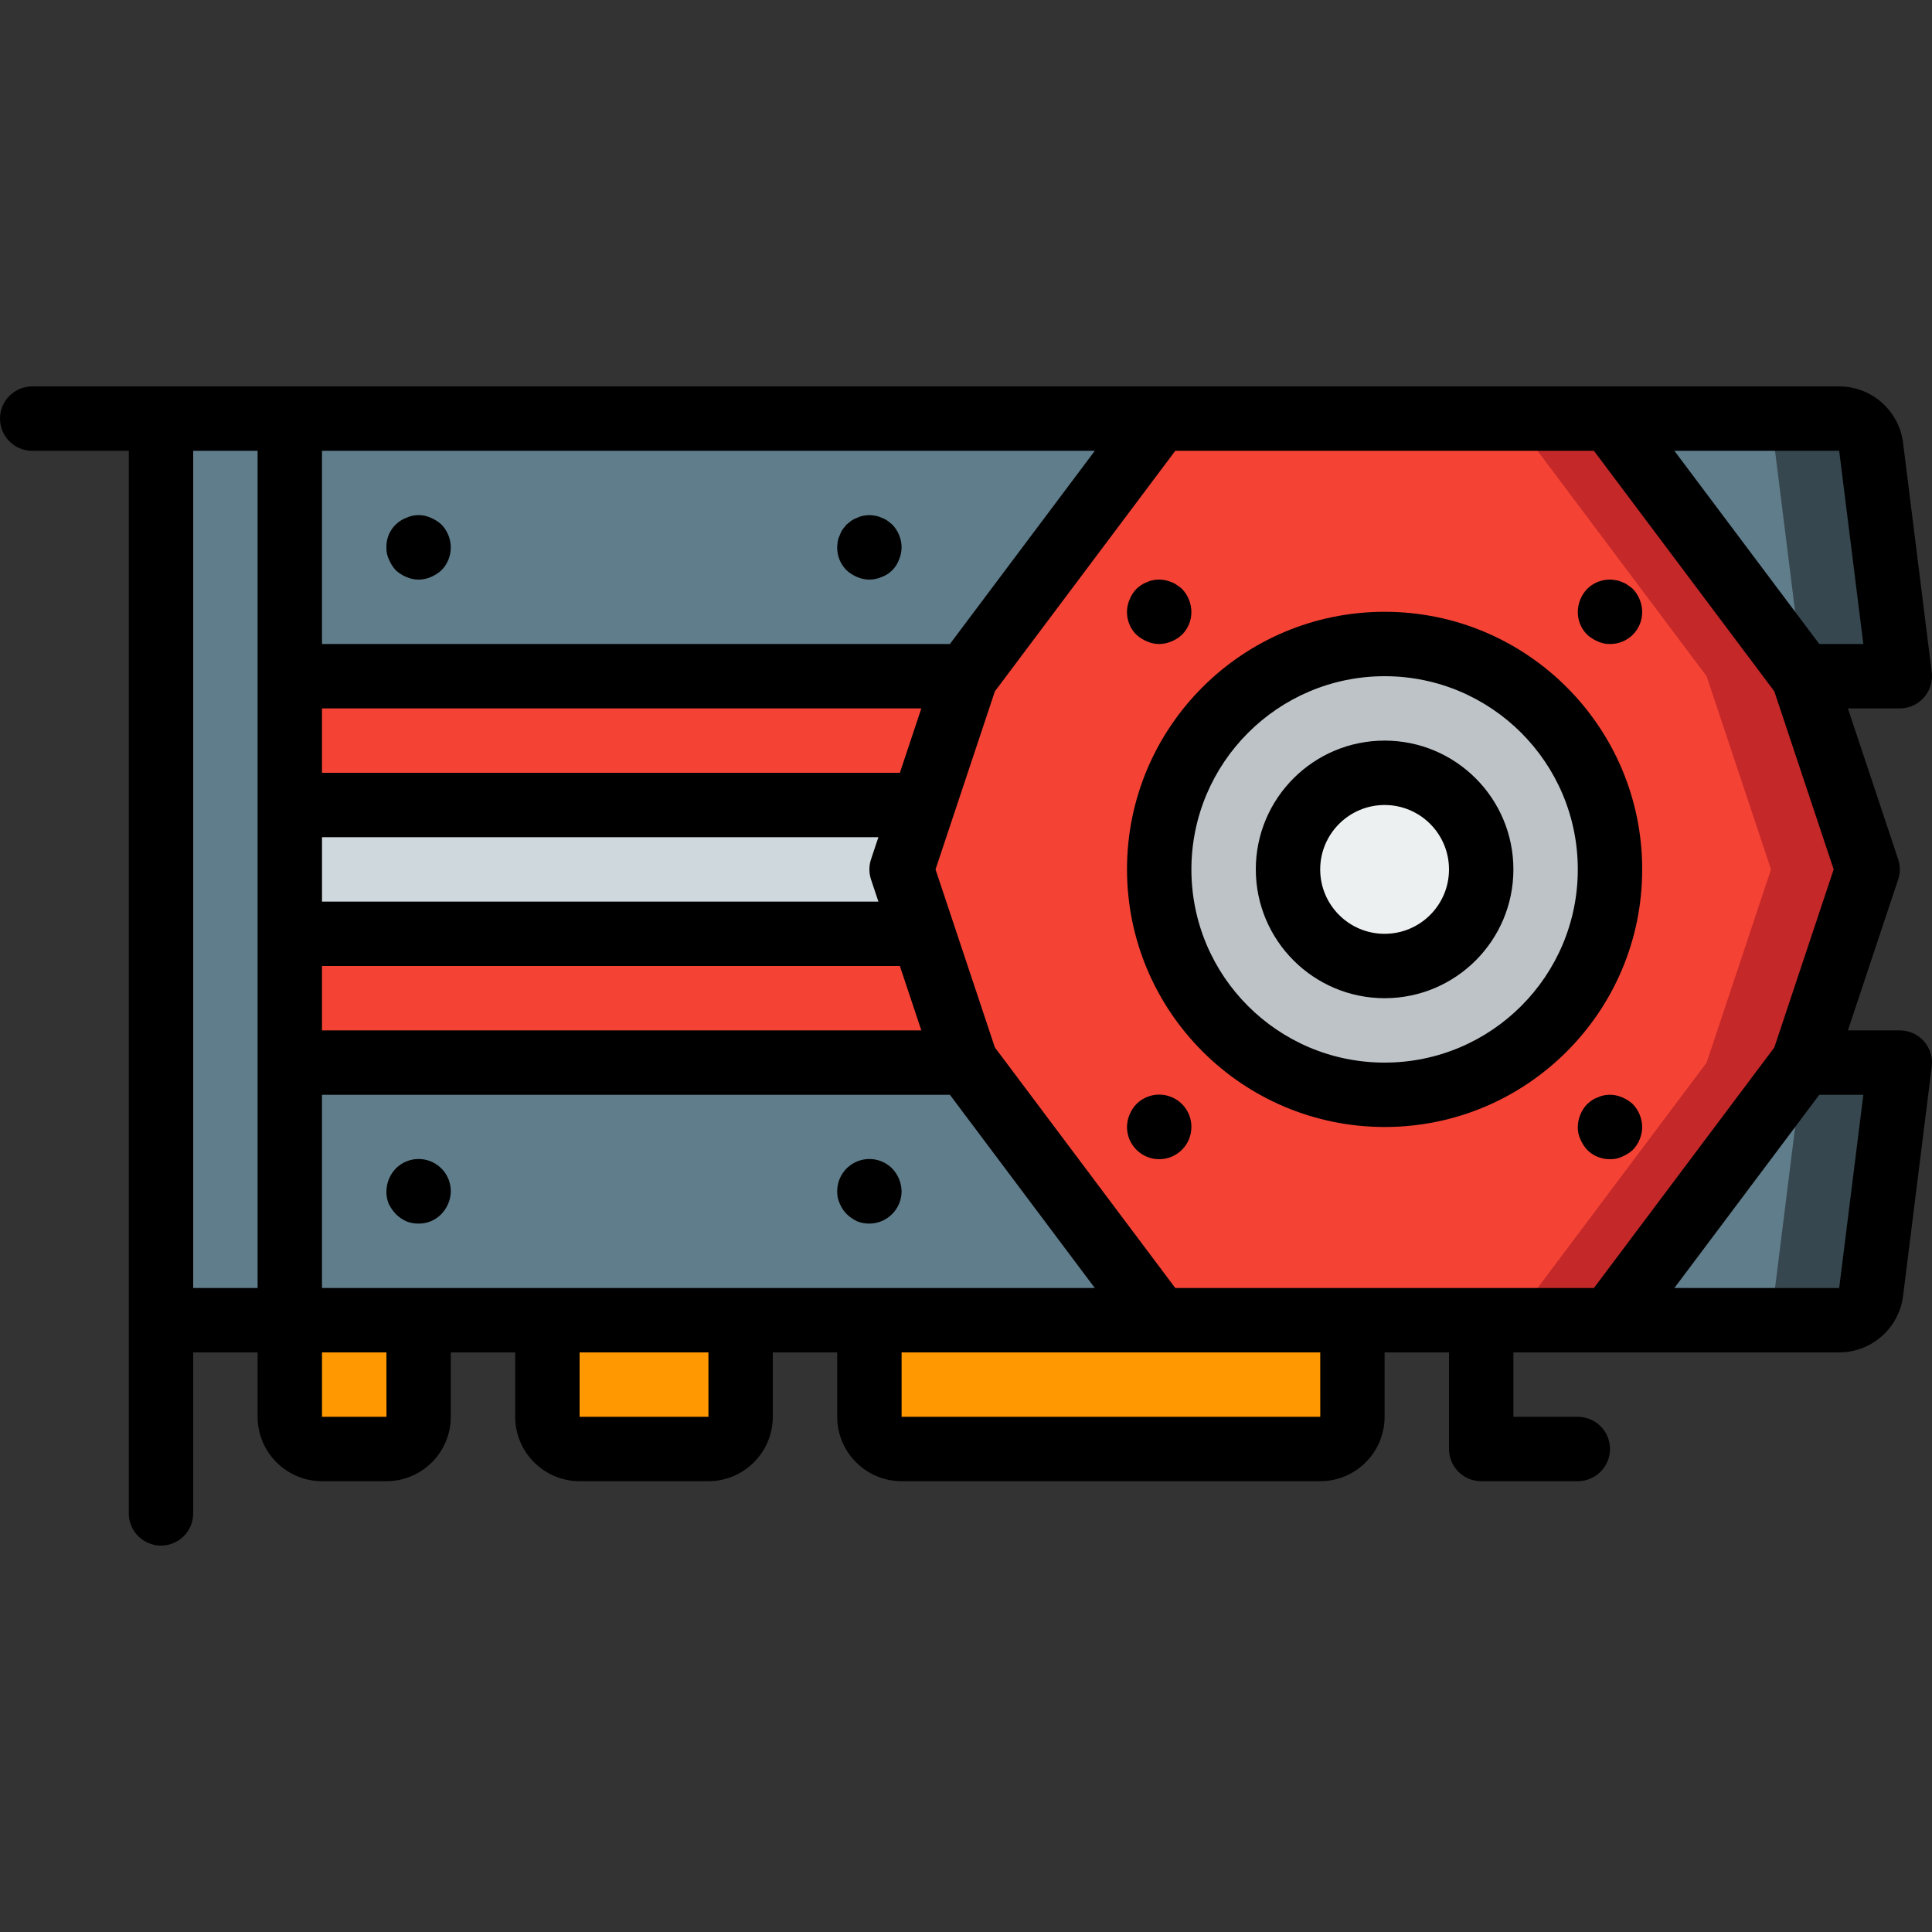 <?xml version="1.0" encoding="iso-8859-1"?>
<!-- Generator: Adobe Illustrator 19.0.0, SVG Export Plug-In . SVG Version: 6.00 Build 0)  -->
<svg version="1.1" id="Capa_1" xmlns="http://www.w3.org/2000/svg" xmlns:xlink="http://www.w3.org/1999/xlink" x="0px" y="0px"
	 viewBox="0 0 512 512" style="enable-background:new 0 0 512 512;" xml:space="preserve">
<rect x="0" y="0" width="512" height="512" fill="#333333" stroke="none"/>
<g>
	<g transform="translate(5 1)">
		<g>
			<path style="fill:#FF9801;" d="M71.8,348.867h34.133v25.6c0,4.713-3.821,8.533-8.533,8.533H80.333
				c-4.713,0-8.533-3.82-8.533-8.533V348.867z"/>
			<path style="fill:#FF9801;" d="M140.067,348.867h51.2v25.6c0,4.713-3.821,8.533-8.533,8.533H148.6
				c-4.713,0-8.533-3.82-8.533-8.533V348.867z"/>
			<path style="fill:#FF9801;" d="M225.4,348.867h128v25.6c0,4.713-3.821,8.533-8.533,8.533H233.933
				c-4.713,0-8.533-3.82-8.533-8.533V348.867z"/>
		</g>
		<path style="fill:#37474F;" d="M472.867,280.6h25.6l-7.595,60.757c-0.527,4.271-4.144,7.486-8.448,7.509H37.667V109.934h444.757
			c4.304,0.023,7.921,3.238,8.448,7.509l7.595,60.757h-25.6l17.067,51.2L472.867,280.6z"/>
		<path style="fill:#607D8B;" d="M447.267,280.6h25.6l-7.595,60.757c-0.527,4.271-4.144,7.486-8.448,7.509H37.667V109.934h419.157
			c4.304,0.023,7.921,3.238,8.448,7.509l7.595,60.757h-25.6l17.067,51.2L447.267,280.6z"/>
		<polygon style="fill:#C52828;" points="489.933,229.4 472.867,280.6 421.667,348.867 302.2,348.867 251,280.6 239.651,246.467 
			233.933,229.4 239.651,212.334 251,178.2 302.2,109.934 421.667,109.934 472.867,178.2 		"/>
		<polygon style="fill:#F44335;" points="464.333,229.4 447.267,280.6 396.067,348.867 302.2,348.867 251,280.6 239.651,246.467 
			233.933,229.4 239.651,212.334 251,178.2 302.2,109.934 396.067,109.934 447.267,178.2 		"/>
		<rect x="37.667" y="109.934" style="fill:#607D8B;" width="34.133" height="238.933"/>
		<circle style="fill:#BDC3C7;" cx="361.933" cy="229.4" r="59.733"/>
		<circle style="fill:#ECF0F1;" cx="361.933" cy="229.4" r="25.6"/>
		<polygon style="fill:#F44335;" points="251,178.2 239.651,212.334 71.8,212.334 71.8,178.2 		"/>
		<polygon style="fill:#CFD8DC;" points="233.933,229.4 239.651,246.467 71.8,246.467 71.8,212.334 239.651,212.334 		"/>
		<polygon style="fill:#F44335;" points="251,280.6 71.8,280.6 71.8,246.467 239.651,246.467 		"/>
	</g>
	<g>
		<path d="M366.933,298.667c37.703,0,68.267-30.564,68.267-68.267s-30.564-68.267-68.267-68.267s-68.267,30.564-68.267,68.267
			C298.71,268.085,329.249,298.624,366.933,298.667z M366.933,179.2c28.277,0,51.2,22.923,51.2,51.2s-22.923,51.2-51.2,51.2
			s-51.2-22.923-51.2-51.2C315.764,202.136,338.669,179.231,366.933,179.2z"/>
		<path d="M366.933,264.534c18.851,0,34.133-15.282,34.133-34.133s-15.282-34.133-34.133-34.133
			c-18.851,0-34.133,15.282-34.133,34.133C332.819,249.244,348.09,264.515,366.933,264.534z M366.933,213.334
			c9.426,0,17.067,7.641,17.067,17.067s-7.641,17.067-17.067,17.067s-17.067-7.641-17.067-17.067
			C349.879,220.98,357.513,213.346,366.933,213.334z"/>
		<path d="M423.425,169.984c1.013,0.476,2.123,0.71,3.242,0.683c2.27,0.022,4.453-0.87,6.058-2.475
			c1.605-1.605,2.497-3.788,2.475-6.058c-0.033-2.259-0.917-4.422-2.475-6.059c-0.419-0.387-0.877-0.731-1.367-1.025
			c-0.434-0.339-0.925-0.599-1.45-0.767c-0.51-0.259-1.059-0.433-1.625-0.517c-2.783-0.558-5.662,0.308-7.676,2.308
			c-1.561,1.634-2.445,3.799-2.475,6.059c-0.023,2.27,0.869,4.454,2.475,6.059C421.438,168.946,422.39,169.552,423.425,169.984z"/>
		<path d="M429.908,290.817c-1.556-0.684-3.286-0.865-4.95-0.517c-0.534,0.096-1.05,0.27-1.533,0.517
			c-0.546,0.184-1.065,0.442-1.542,0.767c-0.445,0.316-0.871,0.658-1.275,1.025c-1.561,1.634-2.445,3.799-2.475,6.059
			c-0.031,1.119,0.203,2.23,0.683,3.242c0.434,1.034,1.04,1.986,1.792,2.817c1.605,1.605,3.788,2.497,6.058,2.475
			c1.119,0.027,2.229-0.207,3.242-0.683c1.034-0.434,1.986-1.04,2.817-1.792c1.57-1.628,2.455-3.796,2.475-6.058
			c-0.033-2.259-0.917-4.422-2.475-6.059C431.895,291.856,430.942,291.25,429.908,290.817z"/>
		<path d="M303.958,169.984c2.065,0.911,4.418,0.911,6.483,0c1.044-0.414,2-1.022,2.817-1.792c1.603-1.607,2.494-3.789,2.475-6.058
			c-0.033-2.259-0.917-4.422-2.475-6.059c-0.419-0.387-0.877-0.731-1.367-1.025c-0.434-0.339-0.925-0.599-1.45-0.767
			c-1.557-0.68-3.286-0.86-4.95-0.517c-0.534,0.096-1.05,0.27-1.533,0.517c-0.546,0.184-1.065,0.442-1.542,0.767
			c-0.445,0.316-0.871,0.658-1.276,1.025c-0.772,0.816-1.38,1.772-1.792,2.817c-1.362,3.175-0.652,6.859,1.792,9.301
			C301.971,168.946,302.924,169.552,303.958,169.984z"/>
		<path d="M301.141,292.608c-1.561,1.634-2.445,3.799-2.475,6.059c0,4.713,3.82,8.533,8.533,8.533s8.533-3.821,8.533-8.533
			c0.02-3.467-2.059-6.601-5.261-7.931C307.271,289.407,303.583,290.147,301.141,292.608z"/>
		<path d="M103.083,148.309c0.434,1.034,1.04,1.986,1.792,2.817c0.829,0.754,1.782,1.36,2.817,1.792
			c2.065,0.911,4.418,0.911,6.483,0c1.034-0.434,1.986-1.04,2.817-1.792c1.589-1.616,2.478-3.792,2.475-6.058
			c-0.016-2.262-0.902-4.432-2.475-6.059c-0.831-0.752-1.783-1.358-2.817-1.792c-2.059-0.942-4.425-0.942-6.483,0
			c-3.252,1.228-5.373,4.376-5.292,7.851C102.369,146.186,102.603,147.297,103.083,148.309z"/>
		<path d="M227.158,152.917c2.065,0.911,4.418,0.911,6.483,0c2.143-0.777,3.831-2.465,4.608-4.608
			c0.438-1.026,0.67-2.127,0.684-3.242c-0.016-2.262-0.902-4.432-2.475-6.059c-0.425-0.341-0.858-0.683-1.283-1.025
			c-0.474-0.324-0.99-0.582-1.533-0.767c-0.51-0.259-1.059-0.433-1.625-0.517c-1.094-0.25-2.231-0.25-3.325,0
			c-0.534,0.096-1.05,0.27-1.533,0.517c-0.546,0.184-1.065,0.442-1.542,0.767l-1.276,1.025l-1.025,1.275
			c-0.325,0.477-0.583,0.995-0.767,1.542c-0.246,0.483-0.42,1-0.517,1.533c-0.097,0.565-0.152,1.136-0.166,1.709
			c-0.023,2.27,0.869,4.454,2.475,6.059C225.171,151.88,226.124,152.485,227.158,152.917z"/>
		<path d="M104.875,309.675c-1.561,1.634-2.445,3.799-2.475,6.059c-0.018,1.109,0.183,2.21,0.592,3.242
			c0.481,1.004,1.116,1.927,1.883,2.733c0.809,0.823,1.764,1.487,2.817,1.958c1.031,0.411,2.132,0.615,3.242,0.6
			c2.287,0.027,4.483-0.9,6.059-2.558c1.546-1.61,2.43-3.743,2.475-5.975c0.02-3.467-2.059-6.601-5.261-7.931
			S107.316,307.213,104.875,309.675z"/>
		<path d="M236.459,309.675c-2.441-2.462-6.129-3.201-9.331-1.872s-5.281,4.464-5.261,7.931c-0.031,1.119,0.203,2.23,0.683,3.242
			c0.415,1.018,1.023,1.947,1.792,2.733c0.824,0.804,1.776,1.466,2.817,1.958c1.031,0.411,2.132,0.615,3.241,0.6
			c4.699-0.032,8.501-3.834,8.533-8.533C238.9,313.475,238.016,311.311,236.459,309.675z"/>
		<path d="M8.533,119.467h25.6v281.6c0,4.713,3.821,8.533,8.533,8.533s8.533-3.82,8.533-8.533V358.4h17.067v17.067
			c0.012,9.421,7.646,17.054,17.067,17.067H102.4c9.421-0.012,17.054-7.646,17.067-17.067V358.4h17.067v17.067
			c0.012,9.421,7.646,17.054,17.067,17.067h34.133c9.421-0.012,17.054-7.646,17.067-17.067V358.4h17.067v17.067
			c0.012,9.421,7.646,17.054,17.067,17.067h110.933c9.421-0.012,17.054-7.646,17.067-17.067V358.4H384V384
			c-0.001,2.264,0.897,4.435,2.498,6.035c1.601,1.601,3.772,2.499,6.035,2.498h25.6c4.713,0,8.533-3.821,8.533-8.533
			s-3.82-8.533-8.533-8.533h-17.067V358.4H487.4c8.603-0.011,15.857-6.415,16.933-14.95l7.6-60.791
			c0.306-2.429-0.447-4.873-2.067-6.708c-1.62-1.836-3.952-2.886-6.4-2.883h-13.758l13.317-39.967c0.592-1.751,0.592-3.649,0-5.4
			l-13.317-39.967h13.758c2.448,0.003,4.78-1.048,6.4-2.883c1.62-1.836,2.373-4.279,2.067-6.708l-7.6-60.791
			c-1.077-8.535-8.33-14.939-16.933-14.95H8.533C3.821,102.4,0,106.221,0,110.934S3.821,119.467,8.533,119.467z M51.2,119.467
			h17.067v221.867H51.2V119.467z M422.404,119.467l47.807,63.744l15.73,47.189l-15.73,47.189l-47.807,63.744H311.462l-47.807-63.744
			l-11.13-33.39l-0.026-0.079l-4.574-13.721l4.574-13.723l0.026-0.076l11.13-33.391l47.807-63.743H422.404z M196.267,341.334H85.333
			v-51.2h166.404l38.4,51.2H196.267z M230.842,233.1l1.944,5.833H85.333v-17.067h147.452l-1.944,5.833
			C230.25,229.452,230.25,231.349,230.842,233.1z M85.333,256h153.142l5.69,17.067H85.333V256z M238.475,204.8H85.333v-17.067
			h158.831L238.475,204.8z M251.738,170.667H85.333v-51.2h204.804L251.738,170.667z M102.417,375.467H85.333V358.4h17.075
			L102.417,375.467z M187.75,375.467H153.6V358.4h34.142L187.75,375.467z M349.884,375.467h-110.95V358.4h110.942L349.884,375.467z
			 M493.8,290.134l-6.4,51.2h-43.671l38.4-51.2H493.8z M493.8,170.667h-11.671l-38.4-51.2H487.4L493.8,170.667z"/>
	</g>
</g>
<g>
</g>
<g>
</g>
<g>
</g>
<g>
</g>
<g>
</g>
<g>
</g>
<g>
</g>
<g>
</g>
<g>
</g>
<g>
</g>
<g>
</g>
<g>
</g>
<g>
</g>
<g>
</g>
<g>
</g>
</svg>
